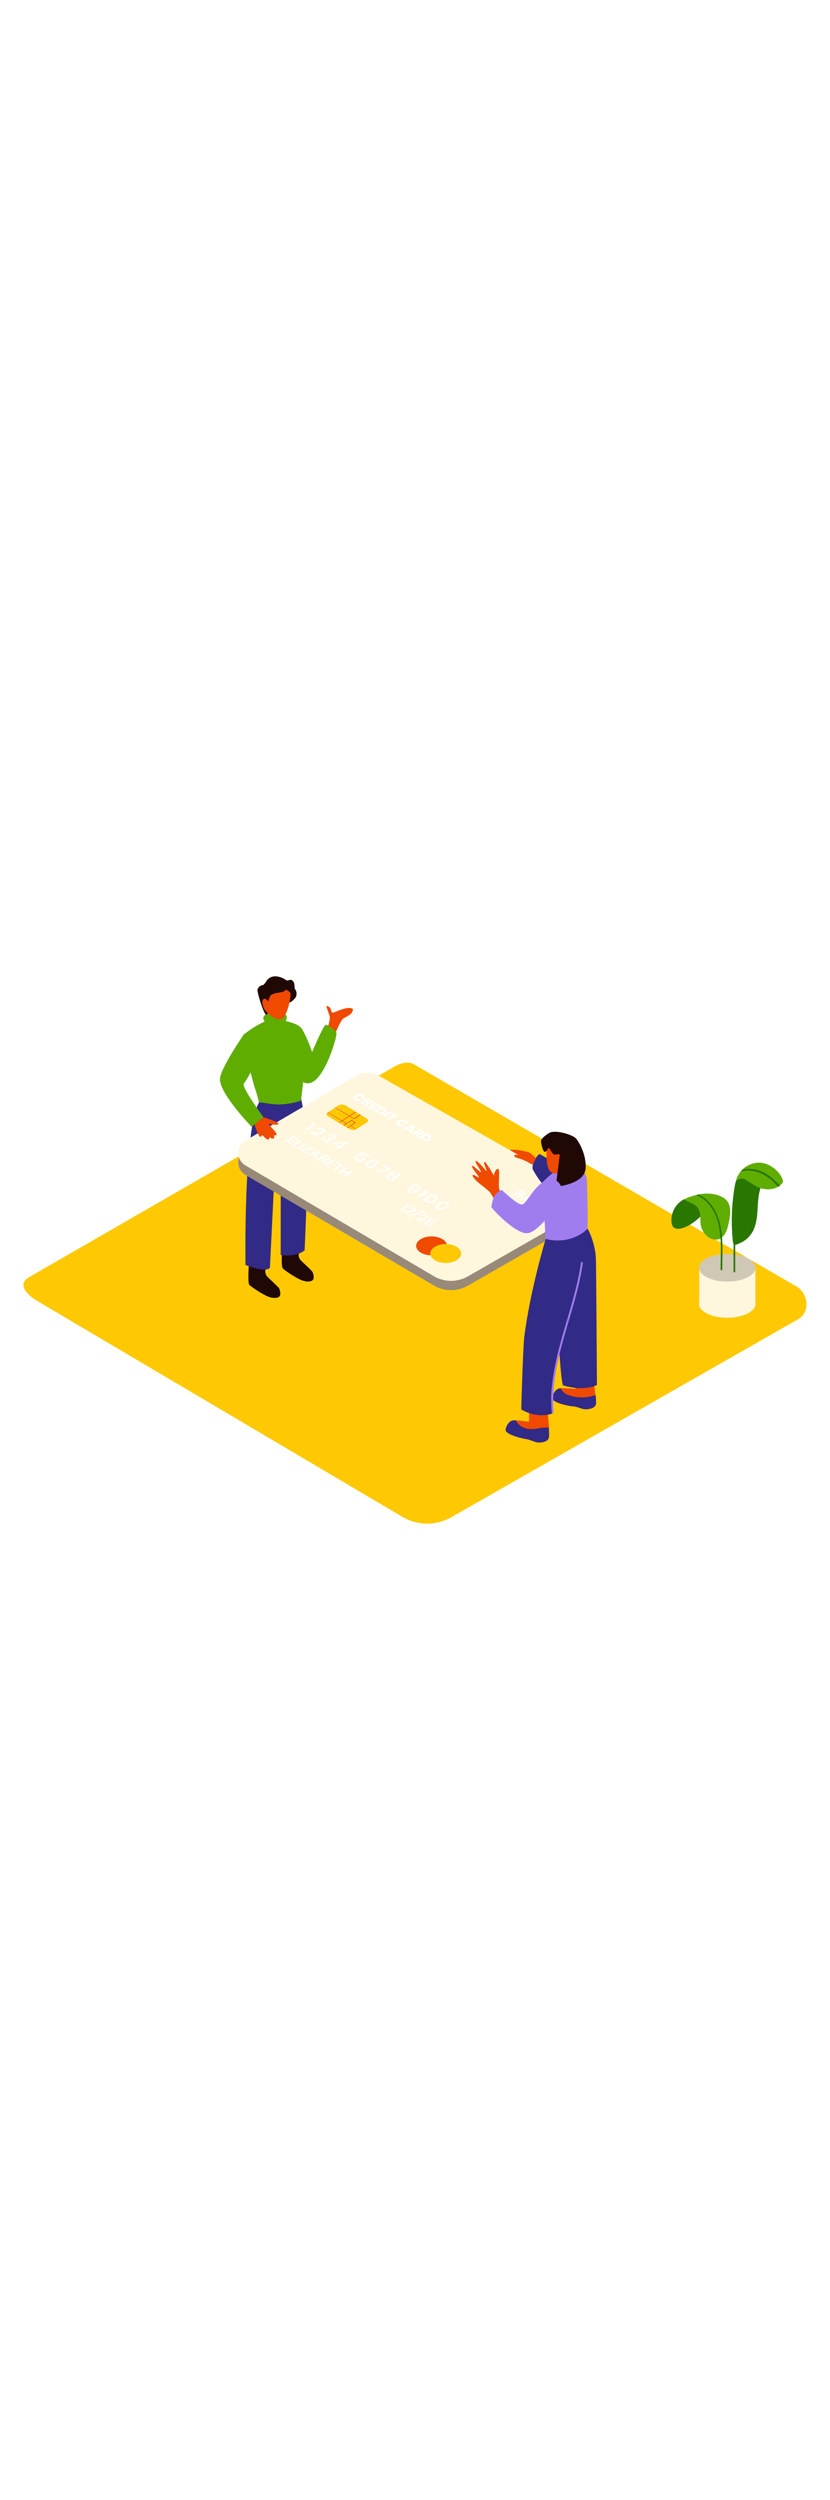 <svg version="1.1" id="Layer_1" xmlns="http://www.w3.org/2000/svg" xmlns:xlink="http://www.w3.org/1999/xlink" x="0px" y="0px" viewBox="0 0 500 500" style="width: 166px;" xml:space="preserve" data-imageid="credit-card-2-56" imageName="Credit Card 2" class="illustrations_image">
<style type="text/css">
	.st0_credit-card-2-56{fill:#FEC902;}
	.st1_credit-card-2-56{opacity:0.32;fill:url(#SVGID_1_);enable-background:new    ;}
	.st2_credit-card-2-56{fill:#68E1FD;}
	.st3_credit-card-2-56{opacity:0.19;enable-background:new    ;}
	.st4_credit-card-2-56{fill:#297600;}
	.st5_credit-card-2-56{fill:#5FAD00;}
	.st6_credit-card-2-56{fill:#F04900;}
	.st7_credit-card-2-56{fill:#200904;}
	.st8_credit-card-2-56{fill:#312A87;}
	.st9_credit-card-2-56{opacity:0.46;fill:#200904;enable-background:new    ;}
	.st10_credit-card-2-56{opacity:0.32;fill:url(#SVGID_00000075161330133166351640000003287422171713566128_);enable-background:new    ;}
	.st11_credit-card-2-56{opacity:0.32;fill:url(#SVGID_00000101084354288368538640000001559489699392781753_);enable-background:new    ;}
	.st12_credit-card-2-56{fill:#FFFFFF;}
	.st13_credit-card-2-56{fill:#A07DEF;}
</style>
<path id="field_credit-card-2-56" class="st0_credit-card-2-56" d="M243,411.1L23.3,281.2c-7-3.9-13-10.4-6.2-14.6l220.5-127.1c3.3-2,8.3-3.4,11.7-1.4L479.9,272&#10;&#9;c7,4.1,8.2,15.4,1.2,19.5L272,410.9C263.1,416.1,252,416.1,243,411.1z"/>
<g id="plant_credit-card-2-56">
	
		<linearGradient id="SVGID_1_-credit-card-2-56" gradientUnits="userSpaceOnUse" x1="368.545" y1="172.135" x2="419.525" y2="214.774" gradientTransform="matrix(1 0 0 -1 0 502)">
		<stop offset="0" style="stop-color:#000000;stop-opacity:0"/>
		<stop offset="0.99" style="stop-color:#297600"/>
	</linearGradient>
	<polyline class="st1_credit-card-2-56" points="455.1,285.2 368,334.6 345,321.8 430.6,274.1 &#9;"/>
	<polyline class="st2_credit-card-2-56 targetColor" points="421.2,260.7 421.2,281.7 455.1,281.7 455.1,260.7 &#9;" style="fill: rgb(255, 246, 222);"/>
	<ellipse class="st2_credit-card-2-56 targetColor" cx="438.1" cy="260.7" rx="17" ry="8.3" style="fill: rgb(255, 246, 222);"/>
	<ellipse class="st3_credit-card-2-56" cx="438.1" cy="260.7" rx="17" ry="8.3"/>
	<ellipse class="st2_credit-card-2-56 targetColor" cx="438.1" cy="282.5" rx="17" ry="8.3" style="fill: rgb(255, 246, 222);"/>
	<path class="st4_credit-card-2-56" d="M457.1,212c-3.6-1.5-8.5-6.3-12.9-6.2c-1.6,4-2.1,8.8-2.6,12.9c-0.8,7.1-1,14.3-0.5,21.5&#10;&#9;&#9;c0.1,1.6,0.2,3.2,0.4,4.8c0,0.5,0.2,0.9,0.4,1.4c0,5.5,0,11.1,0,16.6c0,0.3,0.2,0.5,0.5,0.5c0.3,0,0.5-0.2,0.5-0.5v-16&#10;&#9;&#9;c1.7-0.6,3.3-1.3,4.9-2.2c3.2-2,5.6-5,6.8-8.6c2.7-7.6,1-16.1,3.6-23.7C457.9,212.3,457.5,212.1,457.1,212z"/>
	<path class="st5_credit-card-2-56" d="M449.8,199.5c-2,1.2-3.7,2.9-4.8,4.9c-0.3,0.5-0.6,1-0.8,1.5l-0.1,0.3l0,0c-0.3,0.9-0.6,1.7-0.8,2.6&#10;&#9;&#9;c0.4-0.7,1-1.2,1.8-1.4c0.9-0.4,1.9-0.5,2.8-0.3c0.9,0.3,1.8,0.8,2.6,1.4c1.2,0.7,2.4,1.6,3.6,2.3c5.6,3.6,13.1,3.9,17.4-1.3&#10;&#9;&#9;c0.1-0.2,0.1-0.4,0.1-0.6C472.2,205.5,462.2,192.3,449.8,199.5z"/>
	<path class="st4_credit-card-2-56" d="M469,211.9c0.2-0.2,0.5-0.3,0.7-0.5c0-0.2,0-0.3-0.1-0.4c-3.4-3.5-7-6.9-11.7-8.6c-3.3-1.3-6.9-1.6-10.4-1&#10;&#9;&#9;c-0.4,0.4-0.7,0.9-1.1,1.4c3.8-1.3,8.6-0.5,12,1c4.1,1.8,7.4,4.9,10.4,8C468.9,211.8,468.9,211.8,469,211.9z"/>
	<path class="st4_credit-card-2-56" d="M412.1,219.4c-5,2.6-8,7.9-7.6,13.6c0.4,10,16.9,0.2,21.3-8.2s5.1,3.6,5.1,3.6"/>
	<path class="st5_credit-card-2-56" d="M426.9,216c-3.1-0.1-6.2,0.4-9.1,1.3c-2,0.5-3.9,1.2-5.7,2.2c1,0.7,2.1,1.3,3.3,1.8c2.1,0.8,4.2,1.9,5.3,3.8&#10;&#9;&#9;c0.3,0.5,0.5,1,0.6,1.5c1,3.3,0.1,7.3,1.5,10.6s4.1,6.2,8,6.5c4.6,0.3,6.8-4.2,7.7-8s2.2-9.1,0.7-13.1&#10;&#9;&#9;C437.5,217.8,431.3,216.2,426.9,216z"/>
	<path class="st4_credit-card-2-56" d="M433,231.6c-2-6.3-6.1-12.3-12.1-15.1h-0.2c-0.1,0-0.2,0.1-0.3,0.1c-0.4,0.1-0.7,0.2-1.1,0.3&#10;&#9;&#9;c7,2.6,11.5,9.6,13.3,16.6c2.3,9.1,1.5,18.9,1.5,28.2c0,0.3,0.2,0.5,0.5,0.5s0.5-0.2,0.5-0.5C435.1,251.8,436,241.2,433,231.6z"/>
</g>
<g id="cc_credit-card-2-56">
	<path class="st6_credit-card-2-56" d="M197.5,115.7c0,0,1.5-4.6,1.1-6.3s-1.6-4.7-1.9-5.8s1.6-0.6,2.4,1s0.5,2.8,2,2.3s6.5-2.9,9.5-2.7&#10;&#9;&#9;s1.9,1.5,1.4,2.7s-3.5,2.7-5.1,3.6s-4.5,8.1-4.5,8.1"/>
	<path class="st7_credit-card-2-56" d="M180,252.1c-0.3,1.3,0.1,2.7,0.9,3.8c1.4,1.5,6.9,6.4,7.4,7.4s1.2,3.9,0,4.9s-3.7,1.1-6.6,0&#10;&#9;&#9;s-10.1-5.7-11.4-7.2s0-16.2,0-16.2s7.7-1.9,10.2,0L180,252.1z"/>
	<path class="st7_credit-card-2-56" d="M159.9,262c-0.3,1.3,0.1,2.7,0.9,3.8c1.4,1.5,6.9,6.4,7.4,7.4s1.2,3.9,0,4.9s-3.7,1.1-6.6,0&#10;&#9;&#9;s-10.1-5.7-11.4-7.1s0-16.2,0-16.2s7.7-1.9,10.2,0L159.9,262z"/>
	<path class="st8_credit-card-2-56" d="M181,156.8c0,0,3.9,17.4,4.2,33.6s-1.7,59.8-1.7,59.8s-4.5,4.3-14.4,2.8v-60.5c0,0-3.4,1.3-3.4,3.8&#10;&#9;&#9;s-3.1,64.4-3.1,64.4s-1.8,3.3-14.7-1.7c0,0-1.3-82.1,8.2-98"/>
	<path class="st5_credit-card-2-56" d="M156,161.1c2.3-0.1,8.6,1.5,12.9,1.2c4.2-0.2,8.3-0.9,12.3-2.2c0.2-0.8,0.3-1.6,0.4-2.4&#10;&#9;&#9;c2.9-22.1,2.1-37.7,0-41.2s-14.7-6.3-20.4-4.7s-14.3,8.3-14.3,8.3s2.4,18.8,6.6,32.2C154.7,155.9,154.7,155.9,156,161.1z"/>
	<path class="st5_credit-card-2-56" d="M164,114.3c3.1,0.6,6.9,0.2,8.1-2.2c0.6-1.1,1.2-3.2-0.2-4c-0.9-0.5-10.3-0.6-11.8,0.1c-2.3,1-1.6,3.8,0.2,4.9&#10;&#9;&#9;C161.5,113.7,162.7,114.2,164,114.3z"/>
	<path class="st7_credit-card-2-56" d="M158.2,90.4c1.8-0.3,1.8-3.4,5.1-4.8s7.4,0.6,8.9,1.7s2.6-1.1,4.2,0.6s0.6,4.2,1.5,5.2c0,0,0.1,0.1,0.1,0.1&#10;&#9;&#9;c0.8,1.4,0.9,3.1,0.1,4.6c-0.7,1-1.6,1.9-2.6,2.6l-15.2,7.9c-1.8-1.3-5.4-13.5-5.2-15C155.4,91.8,156.7,90.6,158.2,90.4z"/>
	<path class="st6_credit-card-2-56" d="M174.9,95.1c0.7,0.7-1.6,15.4-6,15.9s-9.7-5.4-10.2-7.1s-0.2-11.1,1.6-12S170.8,90.6,174.9,95.1z"/>
	<path class="st7_credit-card-2-56" d="M172.9,90.8c0,0,0.9,3.4-4.5,4.1s-5.7,1.8-6.3,3.7c-1.2,3.5-4.9,7.6-6.2-3c-0.1-0.5,3.8-7.7,7.9-8.3&#10;&#9;&#9;S172.9,90.8,172.9,90.8z"/>
	<path class="st6_credit-card-2-56" d="M161.6,100.5c0,0-1.7-2.9-3-1.5s-0.4,4.6,1.4,5.6"/>
	<path class="st5_credit-card-2-56" d="M181.7,116.4c2.6,4.6,4.7,9.4,6.3,14.4c0,0,7-16.7,8.3-16.5s6,3.1,6.4,5.1s-6.9,27.7-15.9,30s-14-17.6-14-17.6&#10;&#9;&#9;"/>
	<path class="st2_credit-card-2-56 targetColor" d="M147.8,189.7l66.6-39c4.3-2.5,9.5-2.5,13.8-0.1L346.9,218c4.5,2.5,6,8.2,3.5,12.7c-0.8,1.4-2,2.6-3.5,3.5&#10;&#9;&#9;l-65.1,37.3c-6.3,3.6-14.1,3.6-20.4-0.1l-113.6-66.7c-4.1-2.4-5.5-7.7-3.1-11.9C145.5,191.6,146.5,190.5,147.8,189.7z" style="fill: rgb(255, 246, 222);"/>
	<path class="st9_credit-card-2-56" d="M147.8,189.7l66.6-39c4.3-2.5,9.5-2.5,13.8-0.1L346.9,218c4.5,2.5,6,8.2,3.5,12.7c-0.8,1.4-2,2.6-3.5,3.5&#10;&#9;&#9;l-65.1,37.3c-6.3,3.6-14.1,3.6-20.4-0.1l-113.6-66.7c-4.1-2.4-5.5-7.7-3.1-11.9C145.5,191.6,146.5,190.5,147.8,189.7z"/>
	<path class="st2_credit-card-2-56 targetColor" d="M147.8,184.1l66.6-39c4.3-2.5,9.5-2.5,13.8-0.1l118.7,67.4c4.5,2.5,6,8.2,3.5,12.7c-0.8,1.4-2,2.6-3.5,3.5&#10;&#9;&#9;l-65.1,37.3c-6.3,3.6-14.1,3.6-20.4-0.1L147.8,199c-4.1-2.4-5.5-7.7-3.1-11.9C145.5,185.9,146.5,184.8,147.8,184.1z" style="fill: rgb(255, 246, 222);"/>
	
		<linearGradient id="SVGID_00000126289758226794720330000010874703146761460369_-credit-card-2-56" gradientUnits="userSpaceOnUse" x1="100.963" y1="188.456" x2="151.933" y2="231.096" gradientTransform="matrix(1 0 0 -1 0 502)">
		<stop offset="0" style="stop-color:#FEC902;stop-opacity:0"/>
		<stop offset="0.99" style="stop-color:#297600"/>
	</linearGradient>
	
		<polyline style="opacity:0.32;fill:url(#SVGID_00000126289758226794720330000010874703146761460369_);enable-background:new    ;" points="&#10;&#9;&#9;187.5,268.9 100.4,318.3 77.4,305.5 163,257.8 &#9;"/>
	
		<linearGradient id="SVGID_00000161631998802161864830000016678540224786573735_-credit-card-2-56" gradientUnits="userSpaceOnUse" x1="270.812" y1="110.977" x2="321.792" y2="153.617" gradientTransform="matrix(1 0 0 -1 0 502)">
		<stop offset="0" style="stop-color:#FEC902;stop-opacity:0"/>
		<stop offset="0.99" style="stop-color:#297600"/>
	</linearGradient>
	
		<polyline style="opacity:0.32;fill:url(#SVGID_00000161631998802161864830000016678540224786573735_);enable-background:new    ;" points="&#10;&#9;&#9;357.4,346.4 270.3,395.8 247.3,383 332.8,335.3 &#9;"/>
	<path class="st12_credit-card-2-56" d="M218.4,156.7l0.1,0.1c0.5,0.2,0.9,0.7,1.1,1.2c0.1,0.4,0,0.9-0.4,1.2l-1.2-0.8c0.1-0.2,0.1-0.4,0-0.6&#10;&#9;&#9;c-0.1-0.2-0.3-0.4-0.5-0.5h-0.1c-0.3-0.2-0.7-0.3-1.1-0.3c-0.4,0-0.8,0.2-1.2,0.4c-0.4,0.2-0.6,0.5-0.6,0.8s0.2,0.5,0.5,0.7l0,0&#10;&#9;&#9;c0.3,0.1,0.5,0.2,0.8,0.3c0.3,0.1,0.6,0.1,0.9,0l1.3,0.8c-0.6,0.3-1.3,0.3-2,0.3c-0.7-0.1-1.3-0.2-1.9-0.6l-0.1-0.1&#10;&#9;&#9;c-0.4-0.2-0.8-0.5-1-0.9c-0.2-0.3-0.2-0.7-0.1-1c0.2-0.4,0.5-0.7,0.8-0.9c0.4-0.3,0.9-0.5,1.4-0.6c1-0.2,2.1,0,3,0.5L218.4,156.7z"/>
	<path class="st12_credit-card-2-56" d="M222.8,162.1c-0.4,0-0.9-0.1-1.3-0.2l-0.5,1.8l-1.3-0.8l0.6-1.7L220,161l-1.6,1.1l-1.2-0.7l4.3-2.8l2,1.2&#10;&#9;&#9;c0.3,0.2,0.6,0.4,0.8,0.7c0.1,0.2,0.2,0.4,0.1,0.7c-0.1,0.2-0.3,0.4-0.5,0.6C223.6,161.9,223.2,162,222.8,162.1z M222.7,161.1&#10;&#9;&#9;c0.2-0.1,0.2-0.2,0.2-0.4s-0.1-0.3-0.4-0.4l-0.7-0.4l-1.1,0.7l0.7,0.4l0,0c0.2,0.1,0.4,0.2,0.6,0.2&#10;&#9;&#9;C222.2,161.2,222.4,161.1,222.7,161.1"/>
	<path class="st12_credit-card-2-56" d="M244.3,172.1L244.3,172.1c0.6,0.2,1,0.7,1.2,1.2c0.1,0.4,0,0.9-0.4,1.2l-1.3-0.7c0.1-0.2,0.1-0.4,0-0.6&#10;&#9;&#9;c-0.1-0.2-0.3-0.4-0.5-0.5l0,0c-0.3-0.2-0.7-0.3-1.1-0.2c-0.4,0-0.9,0.2-1.2,0.4c-0.4,0.2-0.6,0.5-0.6,0.8c0,0.3,0.2,0.6,0.5,0.7&#10;&#9;&#9;h0.1c0.2,0.1,0.5,0.2,0.8,0.2c0.3,0.1,0.6,0.1,0.9,0l1.2,0.7c-0.6,0.2-1.3,0.3-1.9,0.3c-0.6-0.1-1.3-0.2-1.8-0.6l-0.2,0&#10;&#9;&#9;c-0.4-0.2-0.8-0.5-1-0.9c-0.2-0.3-0.2-0.7-0.1-1c0.2-0.4,0.5-0.7,0.8-0.9c0.4-0.3,0.9-0.5,1.4-0.6c0.5-0.1,1.1-0.1,1.6,0&#10;&#9;&#9;C243.3,171.7,243.8,171.8,244.3,172.1z"/>
	<g>
		<polygon class="st12_credit-card-2-56" points="234.7,166.4 235.9,167.1 231.6,169.9 230.4,169.2 &#9;&#9;"/>
		<polygon class="st12_credit-card-2-56" points="236.4,167.4 240.2,169.7 239.4,170.2 238.1,169.4 234.6,171.7 233.4,171 236.9,168.8 235.5,168 &#9;&#9;&#10;&#9;&#9;&#9;"/>
	</g>
	<path class="st12_credit-card-2-56" d="M232.7,166.5c-0.2,0.4-0.4,0.7-0.8,0.9c-0.4,0.3-0.9,0.5-1.4,0.5c-0.5,0.1-1.1,0.1-1.6,0&#10;&#9;&#9;c-0.5-0.1-1-0.3-1.5-0.6l-0.1-0.1l-1.8-1.1l4.3-2.8l1.9,1.1c0.4,0.2,0.8,0.6,1.1,1C232.7,165.8,232.8,166.2,232.7,166.5z&#10;&#9;&#9; M230.7,166.7c0.4-0.2,0.6-0.5,0.5-0.8s-0.3-0.6-0.8-0.9l-0.6-0.3l-2.4,1.6l0.6,0.3l0.1,0.1c0.4,0.2,0.8,0.4,1.3,0.4&#10;&#9;&#9;C229.9,167.1,230.3,166.9,230.7,166.7"/>
	<polygon class="st12_credit-card-2-56" points="225.9,161.2 228.9,163 228.1,163.5 226.2,162.4 225.3,163 227,164 226.2,164.5 224.6,163.5 &#10;&#9;&#9;223.6,164.1 225.5,165.2 224.6,165.8 221.6,164 &#9;"/>
	<path class="st12_credit-card-2-56" d="M259.9,182.7c-0.2,0.4-0.4,0.7-0.8,0.9c-0.4,0.3-0.9,0.5-1.4,0.5c-0.5,0.1-1.1,0.1-1.6,0&#10;&#9;&#9;c-0.5-0.1-1-0.3-1.5-0.6l-0.1-0.1l-1.9-1.1l4.3-2.8l1.9,1.1c0.4,0.2,0.8,0.6,1.1,1C259.9,182,260,182.4,259.9,182.7z M257.9,182.9&#10;&#9;&#9;c0.4-0.3,0.6-0.5,0.5-0.8s-0.3-0.6-0.8-0.9l-0.6-0.3l-2.4,1.6l0.6,0.3h0.1c0.4,0.2,0.9,0.4,1.3,0.4&#10;&#9;&#9;C257,183.2,257.5,183.1,257.9,182.9"/>
	<g>
		<path class="st12_credit-card-2-56" d="M250.1,175.6l-2.4,3.8l-1.3-0.8l0.5-0.7l-1.9-1l-1.1,0.3l-1.2-0.7l6-1.7L250.1,175.6z M246.1,176.6l1.2,0.7&#10;&#9;&#9;&#9;l1-1.4L246.1,176.6"/>
		<path class="st12_credit-card-2-56" d="M253.8,180.5c-0.4,0-0.9,0-1.3-0.2l-0.5,1.8l-1.3-0.8l0.6-1.7l-0.3-0.2l-1.6,1.1l-1.2-0.7l4.3-2.8l2,1.2&#10;&#9;&#9;&#9;c0.3,0.2,0.6,0.4,0.8,0.7c0.1,0.2,0.2,0.4,0.1,0.7c-0.1,0.2-0.3,0.5-0.5,0.6C254.5,180.3,254.1,180.5,253.8,180.5z M253,179.6&#10;&#9;&#9;&#9;c0.2,0,0.4-0.1,0.6-0.2c0.2-0.1,0.3-0.2,0.2-0.4s-0.1-0.3-0.4-0.4l-0.7-0.4l-1.1,0.7l0.7,0.4l0.1,0.1&#10;&#9;&#9;&#9;C252.6,179.5,252.8,179.6,253,179.6"/>
	</g>
	<path class="st12_credit-card-2-56" d="M201,180.5l0.1,0.1c0.4,0.2,0.7,0.5,0.9,0.8c0.2,0.2,0.2,0.5,0.1,0.8c-0.1,0.3-0.3,0.5-0.5,0.6&#10;&#9;&#9;c-0.4,0.2-0.8,0.4-1.3,0.4c-0.5,0-1-0.1-1.4-0.3l0,0c0.3,0.3,0.5,0.6,0.6,1c0,0.3-0.1,0.6-0.5,0.8c-0.5,0.3-1.1,0.5-1.7,0.4&#10;&#9;&#9;c-0.7,0-1.3-0.2-1.9-0.6l-0.1-0.1c-0.6-0.3-1-0.7-1.2-1.3c-0.1-0.4,0.1-0.9,0.6-1.3l1,0.6c-0.3,0.2-0.4,0.4-0.4,0.7&#10;&#9;&#9;c0,0.2,0.2,0.5,0.6,0.7h0.1c0.3,0.2,0.6,0.3,1,0.3c0.3,0,0.7,0,0.9-0.2c0.3-0.2,0.4-0.4,0.3-0.7c-0.2-0.4-0.6-0.7-1-0.9l-0.2-0.1&#10;&#9;&#9;l0.8-0.5l0.2,0.1l0.2,0.1c0.6,0.5,1.5,0.6,2.2,0.2c0.3-0.2,0.4-0.4,0.3-0.6s-0.2-0.4-0.5-0.6l0,0c-0.7-0.4-1.5-0.4-2.1,0l-1-0.6&#10;&#9;&#9;c0.6-0.3,1.3-0.5,1.9-0.5C199.8,180,200.4,180.2,201,180.5z"/>
	<path class="st12_credit-card-2-56" d="M194.7,176.8l0.1,0.1c0.6,0.4,1,0.8,1,1.2s-0.2,0.8-0.7,1.1c-0.5,0.3-1.1,0.5-1.7,0.6&#10;&#9;&#9;c-0.8,0.1-1.5,0.1-2.3,0.1c-0.8,0-1.6-0.1-2.3-0.2l3.1,1.8l-0.8,0.5l-4.5-2.7l0.7-0.4c1.4,0.2,2.8,0.3,4.1,0.3&#10;&#9;&#9;c0.9,0,1.7-0.1,2.5-0.5c0.2-0.1,0.4-0.3,0.4-0.6c0-0.2-0.2-0.4-0.5-0.6h-0.1c-0.3-0.2-0.7-0.3-1.1-0.3c-0.4,0-0.9,0.2-1.2,0.4&#10;&#9;&#9;l-1-0.6c0.7-0.4,1.4-0.6,2.2-0.6C193.4,176.3,194.1,176.5,194.7,176.8z"/>
	<polygon class="st12_credit-card-2-56" points="188.4,173.2 190.4,174.4 184.8,178.1 183.6,177.4 188.5,174.3 187.5,173.7 &#9;"/>
	<path class="st12_credit-card-2-56" d="M205.6,188l0.9,0.5l-0.8,0.5l-0.9-0.6l-1.2,0.8l-1.1-0.6l1.2-0.8l-3.3-2l0.8-0.5l7-0.5l1.1,0.7L205.6,188z&#10;&#9;&#9; M204.6,187.4l2.6-1.7l-4.9,0.3L204.6,187.4"/>
	<path class="st12_credit-card-2-56" d="M218.4,191l4.2,2.5l-0.8,0.5l-3.2-1.9l-1.7,1.1c0.3,0,0.7,0,1,0.1c0.3,0.1,0.6,0.2,0.9,0.4c0,0,0.1,0,0.1,0.1&#10;&#9;&#9;c0.4,0.2,0.7,0.5,0.9,0.8c0.1,0.3,0.1,0.6,0,0.8c-0.2,0.3-0.4,0.6-0.7,0.7c-0.6,0.4-1.3,0.6-2,0.6c-0.7,0-1.5-0.2-2.1-0.6l-0.1-0.1&#10;&#9;&#9;c-0.5-0.3-1-0.7-1.2-1.3c-0.1-0.5,0.1-1,0.6-1.2l1,0.6c-0.2,0.2-0.3,0.4-0.3,0.7c0.1,0.3,0.3,0.5,0.6,0.7h0.1&#10;&#9;&#9;c0.4,0.2,0.8,0.3,1.2,0.3c0.4,0,0.8-0.2,1.2-0.4c0.3-0.1,0.5-0.4,0.5-0.7c0-0.3-0.2-0.5-0.6-0.7l-0.1-0.1c-0.3-0.1-0.5-0.2-0.8-0.3&#10;&#9;&#9;c-0.3-0.1-0.6-0.1-0.9,0l-1-0.6L218.4,191z"/>
	<polygon class="st12_credit-card-2-56" points="231.1,198.6 235.4,201.1 234.7,201.6 227.2,203.4 226.1,202.8 233.5,201 230.3,199.1 &#9;"/>
	<path class="st12_credit-card-2-56" d="M226.5,198.9c0,0.4-0.3,0.9-0.9,1.2c-0.4,0.2-0.8,0.4-1.2,0.5c-0.5,0.1-1,0.1-1.4,0c-0.5-0.1-1-0.3-1.4-0.5&#10;&#9;&#9;l-0.1-0.1c-1-0.6-1.3-1.1-1.2-1.7c0.3-0.7,0.9-1.3,1.6-1.7c0.9-0.6,1.8-1,2.9-1.1c0.9-0.1,1.7,0.1,2.5,0.5l0.1,0.1&#10;&#9;&#9;c0.6,0.4,1,0.8,1,1.2c0,0.5-0.2,0.9-0.6,1.2l-1-0.6c0.5-0.5,0.5-0.9-0.2-1.3h-0.1c-0.5-0.3-1-0.4-1.5-0.3c-0.7,0.1-1.3,0.4-1.9,0.8&#10;&#9;&#9;l-0.3,0.2c0.4-0.1,0.9-0.2,1.3-0.1c0.4,0.1,0.9,0.2,1.2,0.4l0.1,0.1C226.2,198.1,226.5,198.5,226.5,198.9z M224.7,199.6&#10;&#9;&#9;c0.4-0.2,0.6-0.5,0.5-0.8c-0.1-0.3-0.3-0.6-0.6-0.8h-0.1c-0.4-0.2-0.8-0.3-1.2-0.4c-0.4,0-0.9,0.1-1.2,0.3&#10;&#9;&#9;c-0.3,0.2-0.5,0.4-0.5,0.8c0,0.3,0.2,0.6,0.7,0.8h0.1c0.4,0.2,0.8,0.3,1.2,0.3C223.9,199.9,224.3,199.8,224.7,199.6"/>
	<path class="st12_credit-card-2-56" d="M238.4,206.9c-0.1,0.3-0.3,0.6-0.6,0.8c-0.6,0.4-1.3,0.5-2,0.4c-0.7-0.1-1.4-0.3-2.1-0.7l-0.2-0.1&#10;&#9;&#9;c-0.6-0.3-1-0.8-1.3-1.4c-0.1-0.5,0.1-0.9,0.6-1.2c0.4-0.2,0.8-0.4,1.2-0.4c0.5,0,1,0,1.5,0.2c-0.2-0.2-0.4-0.5-0.3-0.8&#10;&#9;&#9;c0.1-0.3,0.3-0.6,0.5-0.7c0.3-0.2,0.6-0.3,1-0.3c0.4,0,0.9,0,1.3,0.1c0.4,0.1,0.9,0.3,1.3,0.5l0.2,0.1c0.4,0.2,0.7,0.5,1,0.9&#10;&#9;&#9;c0.2,0.2,0.3,0.5,0.2,0.8c-0.1,0.3-0.2,0.5-0.5,0.6c-0.3,0.2-0.7,0.3-1.1,0.4c-0.4,0-0.8,0-1.2-0.1&#10;&#9;&#9;C238.2,206.2,238.4,206.6,238.4,206.9z M236.8,207c0.3-0.2,0.5-0.5,0.4-0.7c-0.2-0.3-0.4-0.6-0.8-0.8l-0.1-0.1&#10;&#9;&#9;c-0.4-0.2-0.8-0.3-1.2-0.4c-0.4-0.1-0.8,0-1.1,0.3c-0.3,0.2-0.5,0.4-0.4,0.7c0.1,0.4,0.4,0.6,0.8,0.8l0.1,0.1&#10;&#9;&#9;c0.4,0.2,0.8,0.4,1.2,0.4C236.1,207.4,236.5,207.3,236.8,207 M236.8,203.8c-0.3,0.2-0.4,0.4-0.3,0.6c0.1,0.3,0.4,0.6,0.6,0.7h0.1&#10;&#9;&#9;c0.3,0.2,0.7,0.3,1.1,0.3c0.4,0,0.7-0.1,1-0.2c0.3-0.2,0.4-0.4,0.3-0.6c-0.1-0.3-0.4-0.6-0.6-0.7l-0.1-0.1c-0.3-0.2-0.6-0.3-1-0.3&#10;&#9;&#9;C237.4,203.5,237.1,203.6,236.8,203.8"/>
	<path class="st12_credit-card-2-56" d="M253.5,212.7c-0.3,0.7-0.9,1.3-1.6,1.7c-0.9,0.6-1.8,1-2.9,1.2c-0.9,0.1-1.7-0.1-2.5-0.5l-0.1-0.1&#10;&#9;&#9;c-0.6-0.4-1-0.8-1-1.2c0-0.5,0.2-0.9,0.6-1.2l1,0.6c-0.2,0.2-0.4,0.4-0.4,0.7c0,0.2,0.2,0.4,0.6,0.6l0,0c0.4,0.3,1,0.4,1.5,0.3&#10;&#9;&#9;c0.7-0.1,1.3-0.4,1.9-0.8l0.3-0.2c-0.4,0.1-0.9,0.2-1.3,0.1c-0.4-0.1-0.9-0.2-1.3-0.4l-0.1-0.1c-0.6-0.4-1-0.8-1-1.2&#10;&#9;&#9;s0.3-0.9,0.9-1.2c0.4-0.2,0.8-0.4,1.2-0.5c0.5-0.1,1-0.1,1.4,0c0.5,0.1,0.9,0.2,1.3,0.5l0.1,0.1&#10;&#9;&#9;C253.2,211.6,253.6,212.1,253.5,212.7z M251.7,213.2c0.3-0.2,0.5-0.4,0.5-0.8c0-0.3-0.2-0.6-0.7-0.8h-0.1c-0.3-0.2-0.7-0.3-1.1-0.3&#10;&#9;&#9;c-0.4,0-0.8,0.1-1.2,0.3c-0.4,0.2-0.6,0.5-0.5,0.8s0.2,0.5,0.6,0.8h0.1c0.5,0.3,1.1,0.4,1.6,0.4&#10;&#9;&#9;C251.2,213.4,251.4,213.3,251.7,213.2"/>
	<path class="st12_credit-card-2-56" d="M263.8,218.9c-0.3,0.7-0.9,1.3-1.6,1.7c-0.8,0.5-1.7,0.9-2.7,1c-0.9,0.1-1.8-0.1-2.5-0.5l-0.1-0.1&#10;&#9;&#9;c-0.9-0.5-1.2-1.1-1.1-1.6c0.3-0.7,0.9-1.3,1.6-1.7c0.8-0.5,1.7-0.9,2.7-1.1c0.9-0.1,1.7,0.1,2.5,0.5l0.1,0.1&#10;&#9;&#9;C263.6,217.9,263.9,218.4,263.8,218.9z M261.2,220c0.5-0.3,0.9-0.7,1.2-1.1c0.2-0.3,0-0.7-0.5-1h0c-0.5-0.3-1-0.4-1.5-0.3&#10;&#9;&#9;c-0.6,0.2-1.2,0.4-1.8,0.8c-0.5,0.3-0.9,0.7-1.2,1.1c-0.2,0.3,0,0.7,0.6,1h0.1c0.5,0.3,1,0.4,1.5,0.2&#10;&#9;&#9;C260,220.6,260.6,220.4,261.2,220"/>
	<polygon class="st12_credit-card-2-56" points="256.1,213.5 258.2,214.8 252.5,218.4 251.4,217.8 256.2,214.6 255.2,214.1 &#9;"/>
	<path class="st12_credit-card-2-56" d="M270.5,222.9c-0.3,0.7-0.9,1.3-1.6,1.7c-0.8,0.5-1.7,0.9-2.7,1.1c-0.9,0.1-1.8-0.1-2.5-0.5l-0.1-0.1&#10;&#9;&#9;c-0.9-0.5-1.2-1.1-1.1-1.6c0.3-0.7,0.9-1.3,1.6-1.7c0.8-0.5,1.7-0.9,2.7-1c0.9-0.1,1.7,0.1,2.5,0.5l0.1,0.1&#10;&#9;&#9;C270.2,221.8,270.6,222.4,270.5,222.9z M267.9,224c0.5-0.3,0.9-0.7,1.2-1.1c0.2-0.3,0-0.7-0.5-1h0c-0.5-0.3-1-0.4-1.5-0.3&#10;&#9;&#9;c-0.6,0.2-1.2,0.4-1.8,0.8c-0.5,0.3-0.9,0.7-1.2,1.1c-0.2,0.3,0,0.7,0.5,1l0.1,0.1c0.5,0.3,1,0.4,1.5,0.2&#10;&#9;&#9;C266.7,224.7,267.3,224.4,267.9,224"/>
	<polygon class="st12_credit-card-2-56" points="180.6,183.6 181.5,184.2 177.3,186.9 179.2,188 178.6,188.4 175.9,186.7 &#9;"/>
	<polygon class="st12_credit-card-2-56" points="185.8,186.8 189.4,188.9 188.8,189.2 182.6,190 185.3,191.6 184.7,192 181,189.8 181.6,189.4 &#10;&#9;&#9;187.8,188.7 185.2,187.2 &#9;"/>
	<path class="st12_credit-card-2-56" d="M196.4,196.4c0,0.3-0.2,0.5-0.4,0.7c-0.4,0.3-0.9,0.4-1.4,0.3c-0.5,0-1.1-0.2-1.5-0.5l-0.1-0.1l-2.2-1.3&#10;&#9;&#9;l4.8-3.1l2.1,1.3c0.5,0.2,0.8,0.5,1,1c0.1,0.3-0.1,0.6-0.4,0.8c-0.3,0.2-0.6,0.3-1,0.3c-0.4,0-0.7,0-1.1-0.2&#10;&#9;&#9;C196.3,195.9,196.4,196.2,196.4,196.4z M195.2,196.5c0.2-0.1,0.3-0.3,0.3-0.5c-0.1-0.3-0.3-0.5-0.6-0.6l-1.1-0.7l-1.5,1l1.1,0.7&#10;&#9;&#9;h0.1c0.3,0.2,0.6,0.3,0.9,0.3C194.6,196.7,194.9,196.7,195.2,196.5 M195.8,193.4l-1.4,0.9l1.1,0.6l0,0c0.3,0.1,0.5,0.2,0.8,0.3&#10;&#9;&#9;c0.3,0,0.5-0.1,0.8-0.2c0.2-0.1,0.3-0.3,0.3-0.5s-0.2-0.4-0.6-0.6L195.8,193.4"/>
	<path class="st12_credit-card-2-56" d="M192.8,191l-2.7,4.2l-0.9-0.6l0.6-0.9l-2.3-1.4l-1.4,0.4l-0.9-0.6l6.7-1.8L192.8,191z M188.3,192.1l1.8,1.1&#10;&#9;&#9;l1.3-2L188.3,192.1"/>
	<polygon class="st12_credit-card-2-56" points="184.1,185.7 184.9,186.2 180.2,189.3 179.3,188.8 &#9;"/>
	<polygon class="st12_credit-card-2-56" points="176.6,181.3 179.8,183.1 179.1,183.5 176.9,182.2 175.5,183.1 177.5,184.3 176.9,184.7 174.9,183.5 &#10;&#9;&#9;173.4,184.5 175.6,185.8 175,186.2 171.9,184.4 &#9;"/>
	<polygon class="st12_credit-card-2-56" points="208.4,200.2 209.3,200.7 207.3,202 209.8,203.5 211.8,202.2 212.7,202.8 208,205.9 207.1,205.3 &#10;&#9;&#9;209.2,203.9 206.6,202.4 204.5,203.8 203.6,203.3 &#9;"/>
	<polygon class="st12_credit-card-2-56" points="203.8,197.5 207.7,199.8 207.1,200.2 205.6,199.3 201.5,202 200.6,201.5 204.7,198.8 203.2,197.9 &#9;&#10;&#9;&#9;"/>
	<polygon class="st12_credit-card-2-56" points="200.3,195.4 203.4,197.2 202.8,197.6 200.5,196.3 199.1,197.2 201.1,198.4 200.5,198.8 198.5,197.6 &#10;&#9;&#9;197,198.6 199.2,199.9 198.6,200.3 195.5,198.4 &#9;"/>
	<polygon class="st12_credit-card-2-56" points="245,222 246.7,223 242,226.1 241.1,225.6 245.1,222.9 244.3,222.5 &#9;"/>
	<path class="st12_credit-card-2-56" d="M249.5,224.6L249.5,224.6c0.6,0.4,0.9,0.7,1,1.1s-0.1,0.6-0.6,0.9c-0.4,0.3-0.9,0.4-1.4,0.5&#10;&#9;&#9;c-0.6,0.1-1.3,0.1-1.9,0.1c-0.6,0-1.3-0.1-1.9-0.2l2.6,1.5l-0.6,0.4l-3.8-2.2l0.6-0.4c1.1,0.2,2.3,0.2,3.5,0.2&#10;&#9;&#9;c0.7,0,1.5-0.1,2.1-0.5c0.2-0.1,0.3-0.3,0.4-0.5c0-0.2-0.2-0.4-0.4-0.5h-0.1c-0.3-0.2-0.6-0.2-0.9-0.2c-0.4,0-0.7,0.1-1,0.3&#10;&#9;&#9;l-0.9-0.5c0.6-0.3,1.2-0.5,1.8-0.5C248.5,224.1,249,224.3,249.5,224.6z"/>
	<polygon class="st12_credit-card-2-56" points="255.3,226.1 256.2,226.6 246.5,230.3 245.7,229.8 &#9;"/>
	<path class="st12_credit-card-2-56" d="M259.6,230.6l3.5,2.1l-0.7,0.4l-2.7-1.6l-1.4,0.9c0.3,0,0.6,0,0.9,0.1c0.3,0.1,0.6,0.2,0.8,0.3h0.1&#10;&#9;&#9;c0.3,0.2,0.6,0.4,0.7,0.7c0.1,0.2,0.1,0.5,0,0.7c-0.1,0.3-0.3,0.5-0.6,0.6c-0.5,0.3-1.1,0.5-1.7,0.5c-0.6,0-1.2-0.2-1.7-0.4&#10;&#9;&#9;l-0.1-0.1c-0.5-0.2-0.8-0.6-1-1.1c-0.1-0.4,0.1-0.8,0.5-1l0.9,0.5c-0.2,0.1-0.3,0.4-0.2,0.6c0.1,0.2,0.3,0.4,0.5,0.6h0.1&#10;&#9;&#9;c0.3,0.2,0.6,0.3,1,0.2c0.4,0,0.7-0.1,1-0.3c0.3-0.2,0.4-0.4,0.4-0.6s-0.2-0.4-0.5-0.6h-0.1c-0.2-0.1-0.4-0.2-0.7-0.2&#10;&#9;&#9;c-0.2-0.1-0.5-0.1-0.8,0l-0.9-0.5L259.6,230.6z"/>
	<path class="st12_credit-card-2-56" d="M256.8,228.9l0.1,0.1c0.4,0.2,0.7,0.6,0.9,1c0.1,0.3-0.1,0.6-0.6,0.9c-0.4,0.3-0.9,0.4-1.4,0.5&#10;&#9;&#9;c-0.6,0.1-1.3,0.1-1.9,0.1c-0.7,0-1.3-0.1-1.9-0.2l2.6,1.5l-0.6,0.4l-3.8-2.2l0.6-0.4c1.1,0.2,2.3,0.2,3.5,0.2&#10;&#9;&#9;c0.7,0,1.4-0.1,2.1-0.4c0.2-0.1,0.4-0.3,0.4-0.5s-0.1-0.4-0.4-0.5h-0.1c-0.3-0.2-0.6-0.2-0.9-0.2c-0.4,0-0.7,0.2-1,0.3l-0.9-0.5&#10;&#9;&#9;c0.6-0.3,1.2-0.5,1.8-0.5C255.7,228.5,256.3,228.6,256.8,228.9z"/>
	<path class="st12_credit-card-2-56" d="M314.4,217.4c0,0.3-0.2,0.5-0.4,0.6c-0.4,0.2-0.8,0.4-1.3,0.3c-0.5,0-1-0.2-1.4-0.4l-0.1-0.1l-2.1-1.2&#10;&#9;&#9;l4.3-2.8l2.1,1.2c0.5,0.3,0.8,0.6,0.9,0.9s0,0.5-0.4,0.8c-0.3,0.2-0.6,0.3-0.9,0.3c-0.3,0-0.7,0-1-0.2&#10;&#9;&#9;C314.2,216.9,314.4,217.2,314.4,217.4z M313.1,217.4c0.2-0.1,0.3-0.3,0.2-0.4s-0.2-0.3-0.5-0.4l-0.9-0.6l-1.2,0.8l0.9,0.6h0&#10;&#9;&#9;c0.2,0.1,0.5,0.2,0.7,0.2C312.7,217.5,312.9,217.5,313.1,217.4 M313.7,214.8l-1.1,0.7l0.9,0.5h0c0.2,0.1,0.4,0.2,0.7,0.2&#10;&#9;&#9;c0.2,0,0.4,0,0.6-0.1c0.2-0.1,0.3-0.2,0.2-0.4s-0.2-0.3-0.4-0.4L313.7,214.8"/>
	<path class="st12_credit-card-2-56" d="M320.3,218l-2.4,3.8l-1-0.6l0.5-0.8l-2-1.2l-1.2,0.4l-1-0.6l6-1.7L320.3,218z M316.3,219l1.4,0.9l1.1-1.6&#10;&#9;&#9;L316.3,219"/>
	<g>
		<polygon class="st12_credit-card-2-56" points="322.6,219.3 323.6,219.9 322.9,223.1 325.8,221.2 326.8,221.8 322.5,224.6 321.5,224 322.3,220.8 &#10;&#9;&#9;&#9;319.4,222.7 318.4,222.1 &#9;&#9;"/>
		<polygon class="st12_credit-card-2-56" points="327.7,222.3 328.7,222.9 326.7,224.1 330.5,224 331.7,224.7 327.5,224.8 327.4,227.5 326.2,226.8 &#10;&#9;&#9;&#9;326.3,224.4 324.4,225.7 323.4,225.1 &#9;&#9;"/>
	</g>
	<polygon class="st6_credit-card-2-56" points="211.5,175.2 214.7,177.2 214.5,177.3 214.4,177.4 211.1,175.4 &#9;"/>
	<path class="st0_credit-card-2-56" d="M209.5,176.5l1.7-1.1l3.2,1.9c-1.2,0.6-2.5,0.5-3.6-0.1h-0.1L209.5,176.5z"/>
	<path class="st0_credit-card-2-56" d="M220.8,170.7c1.1,0.7,1.2,1.7,0.3,2.4l-6.5,4.2h-0.1l0.3-0.2l-3.3-1.9l2.9-1.9l-2.7-1.6l-2.9,1.9l-2.4-1.4&#10;&#9;&#9;l4.1-2.7l2.8,1.7l4-2.6L220.8,170.7z"/>
	<path class="st0_credit-card-2-56" d="M197.7,169.5c-1.1-0.6-1.2-1.6-0.4-2.3l8.3,5l-1.7,1L197.7,169.5z"/>
	<polygon class="st6_credit-card-2-56" points="206,172 206.4,172.2 208.8,173.6 208.4,173.8 206,172.4 205.7,172.2 197.3,167.2 197.4,167.1 &#10;&#9;&#9;197.6,167 &#9;"/>
	<g>
		<path class="st0_credit-card-2-56" d="M213.1,167.3l-10.5-3l-0.5-0.3l1.9-1.2c1.2-0.6,2.6-0.6,3.8,0h0.1l6.5,3.9l-0.2-0.1L213.1,167.3z"/>
		<polygon class="st0_credit-card-2-56" points="216.9,168.3 216.8,168.4 213.6,167.5 214.5,166.9 217.1,168.4 &#9;&#9;"/>
		<polygon class="st0_credit-card-2-56" points="210.5,169.1 202.6,164.4 213.1,167.3 &#9;&#9;"/>
		<polygon class="st6_credit-card-2-56" points="202.1,164.1 202.6,164.4 210.5,169.1 210.1,169.3 201.8,164.3 &#9;&#9;"/>
		<polygon class="st0_credit-card-2-56" points="210.9,169.3 213.6,167.5 216.8,168.4 213.2,170.7 &#9;&#9;"/>
		<polygon class="st6_credit-card-2-56" points="217.1,168.5 217.3,168.6 213.3,171.2 210.5,169.5 210.9,169.3 213.2,170.7 216.8,168.4 216.9,168.3 &#10;&#9;&#9;&#9;217.1,168.4 &#9;&#9;"/>
		<polygon class="st0_credit-card-2-56" points="201.8,164.3 210.1,169.3 206,172 197.6,167 197.4,167.1 &#9;&#9;"/>
		<polygon class="st6_credit-card-2-56" points="214.3,166.8 214.5,166.9 213.6,167.5 210.9,169.3 210.5,169.5 206.4,172.2 206,172 210.1,169.3 &#10;&#9;&#9;&#9;210.5,169.1 213.1,167.3 214.1,166.7 &#9;&#9;"/>
		<polygon class="st6_credit-card-2-56" points="204,173.3 205.7,172.2 206,172.4 204.4,173.5 204.2,173.4 &#9;&#9;"/>
		<polygon class="st0_credit-card-2-56" points="204.4,173.5 206,172.4 208.4,173.8 206.8,174.9 204.2,173.4 &#9;&#9;"/>
		<polygon class="st0_credit-card-2-56" points="211.7,172.2 213.6,173.3 209.1,176.3 207,175 207.2,175.1 &#9;&#9;"/>
		<polygon class="st6_credit-card-2-56" points="211.7,171.7 214.4,173.3 211.5,175.2 211.1,175.4 209.5,176.5 209.3,176.4 209.2,176.4 209.1,176.3 &#10;&#9;&#9;&#9;213.6,173.3 211.7,172.2 207.2,175.1 207,175 206.8,174.9 208.4,173.8 208.8,173.6 &#9;&#9;"/>
	</g>
	<ellipse class="st6_credit-card-2-56" cx="260" cy="247.5" rx="9.3" ry="5.7"/>
	<ellipse class="st0_credit-card-2-56" cx="268.5" cy="252.1" rx="9.3" ry="5.7"/>
	<path class="st6_credit-card-2-56" d="M306.8,221.5c0,0-5.1-5.4-6-8s0.6-11.6-0.6-12.3s-2.8,2.8-2.6,3.9c0,0.1,0,0.1-0.1,0c-0.1-0.1-0.2-0.3-0.3-0.5&#10;&#9;&#9;c-0.4-0.7-0.8-1.3-1.2-2c-0.5-0.9-1-1.7-1.6-2.6c-0.5-0.8-1-1.5-1.5-2.2c-0.2-0.3-0.7-1-1.1-0.9c-0.1,0-0.2,0.1-0.2,0.2&#10;&#9;&#9;c0,0.6,0.1,1.2,0.4,1.8c0.2,0.6,0.4,1.1,0.6,1.7s0.3,0.9,0.5,1.4c0,0.1,0.2,0.5,0,0.5c0,0-0.1,0-0.1-0.1c-0.6-0.5-1.1-1.1-1.5-1.7&#10;&#9;&#9;c-0.7-0.8-1.5-1.7-2.3-2.5c-0.4-0.4-0.8-0.8-1.2-1.1c-0.3-0.3-0.7-0.6-1.1-0.7c-1.2-0.2,0.5,2.4,0.7,2.6c0.5,0.9,1.1,1.8,1.6,2.7&#10;&#9;&#9;c0.1,0.1,0.8,1.3,0.5,1.4c0,0-0.1,0-0.1,0c-0.4-0.2-0.7-0.4-1-0.7c-0.4-0.4-0.9-0.8-1.3-1.1s-0.9-0.8-1.3-1.2&#10;&#9;&#9;c-0.3-0.3-0.7-0.5-1.1-0.7c-0.2-0.1-0.5-0.1-0.6,0.1c0,0.2,0,0.4,0.1,0.5c0.2,0.4,0.4,0.8,0.6,1.1c0.6,1,1.3,1.9,2,2.8&#10;&#9;&#9;c0.3,0.4,0.6,0.8,0.9,1.2c0.2,0.3,0.4,0.6,0.5,0.9c0,0,0,0.1,0,0.1c0,1.1-2.4-1.8-3.5-1.3s2.5,4.1,4.5,5.6c2,1.5,3.9,3,5.8,4.8&#10;&#9;&#9;c0.6,0.8,5.2,9.1,7.8,11.3"/>
	<path class="st6_credit-card-2-56" d="M356.2,320c0.5,1.3,2.9,18.8,2.8,22.3s-5.4,3.8-7,3.6s-4.7-1.6-6.7-1.7s-13-2.1-12.6-5s2.2-5.7,4.7-5.9&#10;&#9;&#9;s9.2,0.3,9.2,0.3l-0.7-15.9"/>
	<path class="st8_credit-card-2-56" d="M358.4,337.5c-5.3,1.8-11,1.7-16.2-0.2c-2-0.7-3.6-2.1-4.4-4h-0.3c-2.5,0.1-4.4,2.9-4.7,5.8s10.6,5.1,12.6,5.1&#10;&#9;&#9;s5.1,1.6,6.7,1.7s6.8-0.1,7-3.6c0-1.7-0.1-3.3-0.3-5L358.4,337.5z"/>
	<path class="st8_credit-card-2-56" d="M324.9,192.1c0,0-4.8,4.3-4,9.2c0,0,6.1,12.1,12.7,14.1s10.4-11,8.5-12.9S324.9,192.1,324.9,192.1z"/>
	<path class="st8_credit-card-2-56" d="M354,237.1c3.1,6,4.9,12.6,5,19.3c0.2,8.3,0.6,74.9,0.6,74.9s-7,4.1-20.3,0.3c-1.9-0.6-4.4-57.4-4.4-57.4&#10;&#9;&#9;l4.5-29.3"/>
	<path class="st6_credit-card-2-56" d="M329.1,340.2c0.5,1.3,2,19,1.6,22.4s-5.5,3.5-7.1,3.3s-4.6-1.8-6.6-2s-12.8-2.8-12.4-5.7s2.5-5.6,5-5.6&#10;&#9;&#9;s9.1,0.8,9.1,0.8l0.1-15.9"/>
	<path class="st8_credit-card-2-56" d="M335.1,320.1c0.1-0.3,0.2-0.6,0.3-0.9c1.2-8.6,3.6-17,7-25c0.8-4.6,1.4-7.6,1.4-7.8c3.9-15.8,1-20,2-43.9&#10;&#9;&#9;l-17.1,0.9c0,0-9.4,31.1-12.9,59.2C315,309.3,314,346,314,346s8.5,5.8,18.7,2.5l0.3-1.9C330.9,337.8,332.8,328.7,335.1,320.1z"/>
	<path class="st13_credit-card-2-56" d="M327.7,226c-0.5-6.6-2.8-10.1-1.3-16.4c4.8-5.2,13.7-11.4,14.6-11.6l5,1.2c4.4,1,7.5,4.8,7.6,9.3&#10;&#9;&#9;c0.3,10.2,0.7,27.3,0.2,28.6s-10.4,10-25.2,6.2C328.3,237.6,328.1,231.8,327.7,226z"/>
	<path class="st6_credit-card-2-56" d="M329.6,187.1c0,0-2.1,15.3,3.6,16.6s11.9-5.4,12.1-8.6S337.1,181.6,329.6,187.1z"/>
	<path class="st7_credit-card-2-56" d="M331.4,179.2c-0.6,0.2-5.8,3.4-5.5,5.5s1.2,6.8,2.7,6.1s1.5-3.6,2.7-1.5s2.3,3.7,3.5,3.2&#10;&#9;&#9;c0.8-0.3,1.7-0.3,2.4,0.1c0,0,0,11.1,1.3,10.3s6.7-3,8.6-6.4c1.2-2.1,1.5-6,1.2-9.2c-0.1-1.5-0.5-3-1.2-4.3&#10;&#9;&#9;C345.7,180.8,335.6,177.6,331.4,179.2z"/>
	<path class="st7_credit-card-2-56" d="M347.2,183c0,0,6.1,7.9,5.6,17.7s-18,11.2-18,11.2l2.4-19.4"/>
	<path class="st13_credit-card-2-56" d="M296.9,219.7c0.8-2.7,2.8-4.9,5.4-5.9c4.8,4.6,10.7,9.5,12.6,8.7c2.8-1.1,8.5-14.3,16.5-15s7.8,10.4,7.8,10.4&#10;&#9;&#9;s-14,21.6-21.6,22c-6.1,0.3-17.2-10.4-21.6-15.6C296.2,222.7,296.5,221.2,296.9,219.7z"/>
	<path class="st8_credit-card-2-56" d="M326.7,357c-5.1,1.1-10.7,1.9-14.6-2.4c-0.5-0.6-1-1.3-1.3-2c-0.5,0-0.9,0-1.2,0c-2.5,0-4.5,2.7-5,5.6&#10;&#9;&#9;s10.4,5.5,12.4,5.7s5,1.8,6.6,2s6.8,0.1,7.1-3.3c0.1-1.9,0-3.9-0.1-5.8C329.3,357,328,357.1,326.7,357z"/>
	<path class="st13_credit-card-2-56" d="M351.1,257.9c0.1-0.7-1-1.1-1.1-0.3c-4.3,30.2-20,58.7-17.7,89.8c0.1,0.8,1.2,0.8,1.2,0&#10;&#9;&#9;C331.1,316.5,346.8,288.1,351.1,257.9z"/>
	<path class="st6_credit-card-2-56" d="M322.8,194.9c0.2-0.3-1.7-1.9-1.9-2c-0.6-0.6-1.2-1.1-1.8-1.5c-0.7-0.4-1.5-0.6-2.3-0.7&#10;&#9;&#9;c-2-0.5-4.1-0.9-6.1-1.1c-0.8,0-1.5,0-2.3,0c-0.3,0-1.3,0.2-1.5,0l14.4,8.4L322.8,194.9z"/>
	<path class="st6_credit-card-2-56" d="M321.1,198.2c0-0.1,0.1-0.2,0.1-0.4l-4.7-4.3c0,0-6.6-1.4-6.6-0.7s-0.4,1,2,1.8c2,0.6,3.9,1.3,5.7,2.2&#10;&#9;&#9;c1,0.7,2.1,1.3,3.3,1.7C321,198.5,321.1,198.3,321.1,198.2z"/>
	<path class="st6_credit-card-2-56" d="M158.7,170l4.7,1.6c0,0,4.1,1.3,4.3,2.4s-4.6,0.1-5.6,0s4.5,5.2,4.5,6.1s-0.9,1-1.5,0.8s0.9,1.5-0.4,1.9&#10;&#9;&#9;c-0.8,0.2-1.7-0.2-2.2-0.9c0,0-0.1,1.8-1.4,1.5s-7-6.7-7.5-9S156.3,169.1,158.7,170z"/>
	<path class="st6_credit-card-2-56" d="M153.5,175c0,0,2.2,6.9,3.4,6.8s1.6-3,1.6-3s-3.5-5.2-4.4-5.6S153.5,175,153.5,175z"/>
	<path class="st5_credit-card-2-56" d="M147.1,119.8c0,0-14.6,21.1-14.6,27.3c-0.1,8.9,19.1,28.7,19.1,28.7l7.1-5.8c0,0-13.6-18.5-11.8-20.3&#10;&#9;&#9;s10.2-18.3,10.2-18.3"/>
</g>
</svg>